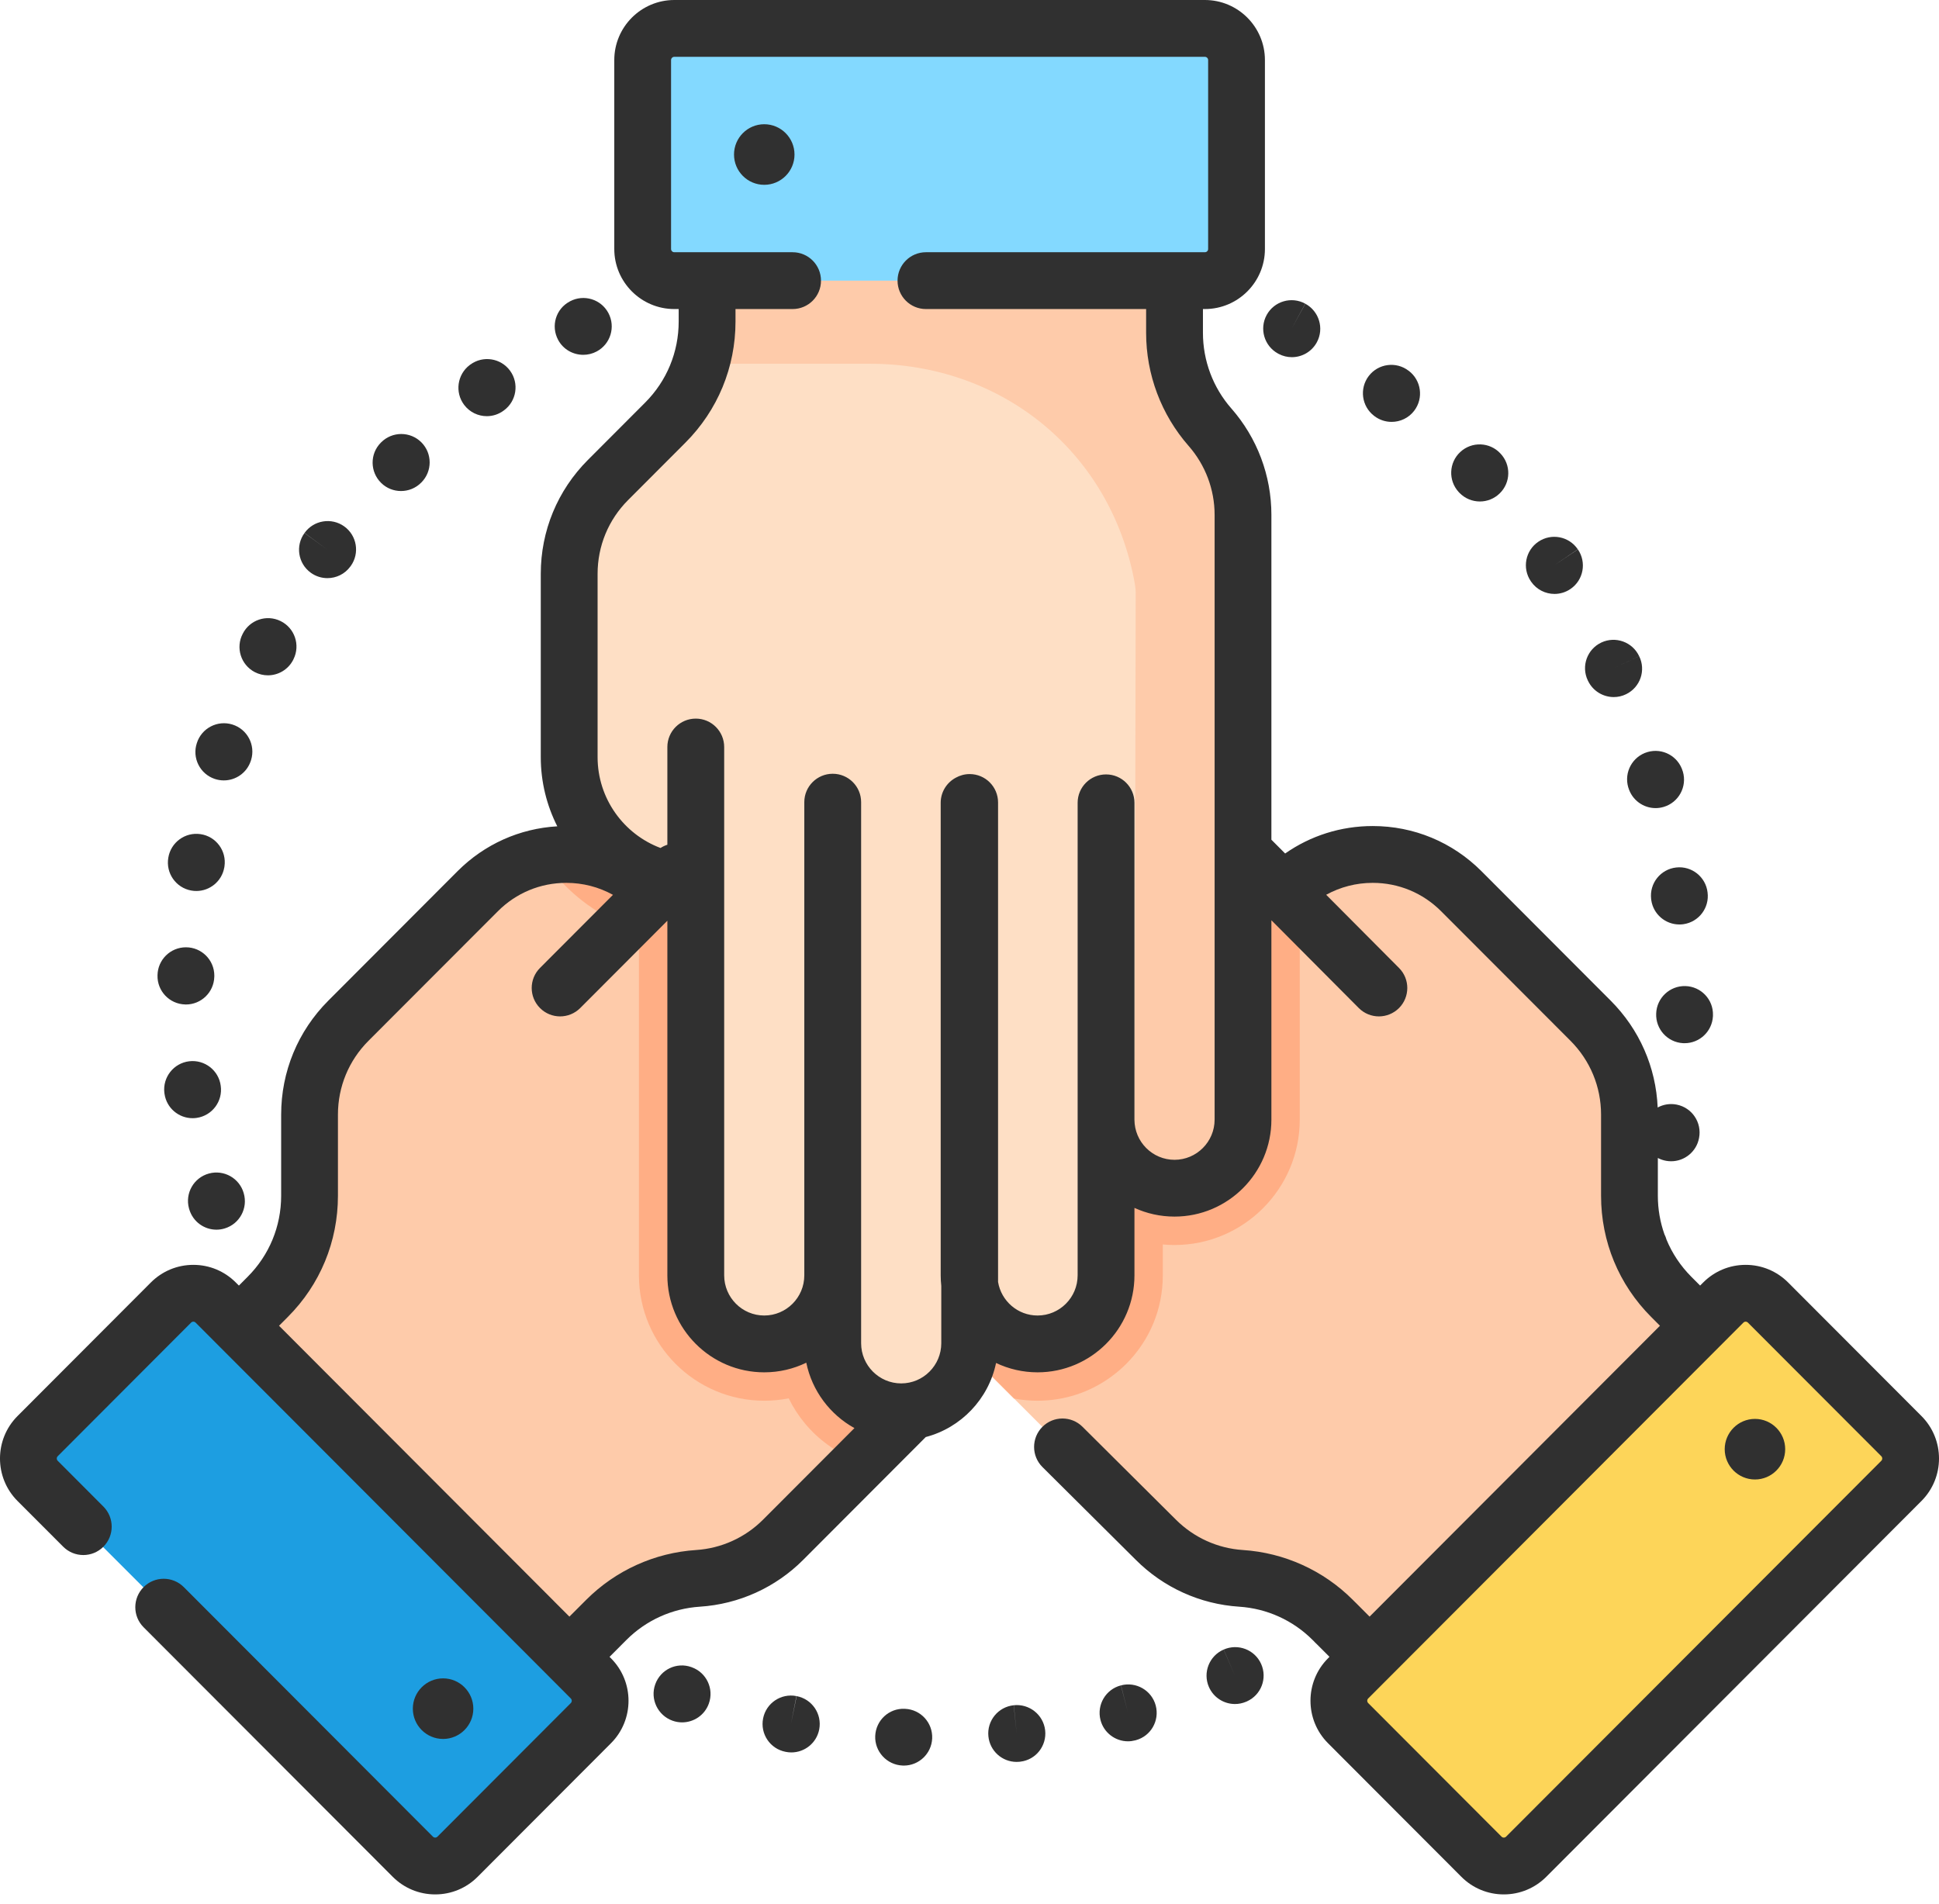 <svg width="56" height="55" viewBox="0 0 56 55" fill="none" xmlns="http://www.w3.org/2000/svg">
<path d="M33.363 44.469L21.012 32.118C20.238 31.344 20.237 30.092 21.009 29.319C21.315 29.014 21.696 28.829 22.093 28.767C22.698 28.669 23.341 28.854 23.809 29.322L20.628 26.142C20.242 25.754 20.047 25.248 20.048 24.742C20.048 24.637 20.056 24.531 20.073 24.426C20.137 24.028 20.321 23.648 20.626 23.342C20.929 23.04 21.303 22.856 21.695 22.791C22.228 22.703 22.789 22.832 23.237 23.182L22.027 21.971C21.64 21.584 21.446 21.076 21.446 20.57C21.445 20.463 21.454 20.355 21.472 20.248C21.535 19.854 21.719 19.475 22.024 19.171C22.329 18.866 22.71 18.681 23.109 18.618C23.713 18.521 24.356 18.706 24.824 19.174L26.21 20.559C25.743 20.092 25.557 19.449 25.655 18.844C25.718 18.447 25.901 18.067 26.208 17.76C26.98 16.989 28.233 16.989 29.007 17.763L37.033 25.79L37.056 25.757C37.463 25.351 37.942 25.061 38.453 24.889C39.716 24.464 41.168 24.754 42.175 25.761L45.918 29.504C46.637 30.223 47.041 31.198 47.042 32.214L47.044 34.555C47.045 35.65 47.481 36.699 48.256 37.474L49.09 38.309L39.545 47.854L38.478 46.788C37.769 46.078 36.826 45.651 35.825 45.586C34.896 45.525 34.022 45.128 33.363 44.469Z" fill="#FECBAA"/>
<path d="M38.924 48.474L49.759 37.639C50.116 37.282 50.695 37.282 51.052 37.639L54.91 41.498C55.267 41.855 55.267 42.434 54.91 42.791L44.076 53.626C43.718 53.983 43.14 53.983 42.783 53.626L38.924 49.767C38.567 49.41 38.567 48.831 38.924 48.474Z" fill="#FDD559"/>
<path d="M22.636 44.47L34.986 32.12C35.761 31.345 35.761 30.093 34.989 29.321C34.683 29.015 34.301 28.83 33.905 28.767C33.3 28.67 32.657 28.855 32.189 29.323L35.37 26.142C35.756 25.756 35.951 25.249 35.95 24.743C35.95 24.638 35.942 24.532 35.925 24.427C35.861 24.029 35.677 23.649 35.372 23.343C35.07 23.041 34.694 22.858 34.303 22.793C33.77 22.704 33.209 22.834 32.761 23.182L33.971 21.972C34.358 21.585 34.552 21.077 34.552 20.571C34.553 20.464 34.544 20.356 34.526 20.25C34.462 19.855 34.278 19.476 33.974 19.172C33.669 18.867 33.288 18.682 32.889 18.619C32.284 18.522 31.642 18.706 31.174 19.174L29.788 20.56C30.255 20.093 30.44 19.45 30.343 18.845C30.281 18.448 30.096 18.068 29.79 17.761C29.018 16.989 27.765 16.99 26.991 17.764L18.965 25.79L18.942 25.759C18.535 25.352 18.056 25.063 17.544 24.89C16.282 24.465 14.83 24.755 13.823 25.762L10.08 29.505C9.361 30.225 8.957 31.199 8.956 32.215L8.953 34.556C8.953 35.651 8.518 36.7 7.743 37.475L6.908 38.31L16.453 47.855L17.52 46.789C18.229 46.08 19.173 45.653 20.173 45.587C21.102 45.526 21.976 45.129 22.636 44.47Z" fill="#FECBAA"/>
<path d="M17.074 48.475L6.239 37.64C5.882 37.283 5.303 37.283 4.946 37.64L1.087 41.499C0.731 41.856 0.731 42.435 1.087 42.792L11.922 53.627C12.28 53.984 12.858 53.984 13.215 53.627L17.074 49.768C17.431 49.411 17.431 48.832 17.074 48.475Z" fill="#1D9EE1"/>
<path d="M35.898 14.87V32.337C35.898 33.432 35.014 34.318 33.921 34.318C33.489 34.318 33.089 34.179 32.763 33.943C32.267 33.584 31.943 32.999 31.943 32.337V36.835C31.943 37.382 31.722 37.877 31.365 38.235C31.29 38.309 31.209 38.378 31.123 38.44C30.797 38.676 30.398 38.815 29.966 38.815C29.538 38.815 29.143 38.68 28.82 38.449C28.381 38.135 28.076 37.646 28.006 37.083V38.795C28.006 39.342 27.783 39.838 27.426 40.196C27.351 40.272 27.267 40.342 27.18 40.405C26.856 40.639 26.458 40.777 26.028 40.777C25.596 40.777 25.196 40.638 24.87 40.401C24.373 40.042 24.049 39.457 24.049 38.795V36.835C24.049 37.495 23.725 38.082 23.229 38.44C22.904 38.676 22.505 38.815 22.072 38.815C20.98 38.815 20.094 37.928 20.094 36.835V25.483L20.056 25.49C19.481 25.49 18.937 25.355 18.454 25.116C17.26 24.524 16.439 23.291 16.439 21.867V16.575C16.439 15.557 16.843 14.583 17.56 13.863L19.214 12.206C19.987 11.431 20.421 10.381 20.421 9.285V8.105H33.921V9.614C33.921 10.617 34.286 11.586 34.947 12.339C35.56 13.039 35.898 13.938 35.898 14.87Z" fill="#FEDFC5"/>
<path d="M34.989 29.321C34.683 29.015 34.301 28.83 33.905 28.767C33.3 28.67 32.657 28.855 32.19 29.323L35.37 26.142C35.757 25.756 35.951 25.249 35.951 24.743C35.951 24.638 35.942 24.532 35.925 24.427C35.862 24.029 35.678 23.649 35.372 23.343C35.07 23.041 34.695 22.858 34.303 22.793C33.77 22.704 33.209 22.834 32.761 23.182L33.972 21.972C34.358 21.585 34.552 21.077 34.552 20.571C34.553 20.464 34.544 20.356 34.526 20.25C34.463 19.855 34.278 19.476 33.975 19.172C33.669 18.867 33.288 18.682 32.889 18.619C32.285 18.522 31.642 18.706 31.174 19.174L29.788 20.56C30.255 20.093 30.441 19.45 30.343 18.845C30.281 18.448 30.097 18.068 29.79 17.761C29.018 16.989 27.765 16.99 26.991 17.764L18.965 25.79L18.942 25.759C18.535 25.352 18.056 25.063 17.544 24.89C16.939 24.686 16.29 24.649 15.667 24.774C16.169 25.533 16.87 26.162 17.725 26.586C17.962 26.703 18.205 26.802 18.453 26.882V36.834C18.453 38.831 20.076 40.456 22.072 40.456C22.311 40.456 22.548 40.433 22.778 40.387C23.036 40.913 23.42 41.377 23.904 41.727C24.204 41.945 24.532 42.113 24.877 42.229L34.986 32.119C35.761 31.345 35.761 30.093 34.989 29.321Z" fill="#FFAE85"/>
<path d="M37.538 32.337V25.352C37.368 25.471 37.206 25.606 37.055 25.758L37.032 25.789L29.006 17.763C28.232 16.989 26.979 16.988 26.207 17.761C25.901 18.067 25.716 18.447 25.654 18.844C25.556 19.449 25.742 20.093 26.209 20.559L24.823 19.174C24.355 18.706 23.713 18.521 23.108 18.619C22.709 18.681 22.328 18.866 22.022 19.171C21.719 19.475 21.535 19.855 21.471 20.249C21.453 20.355 21.444 20.463 21.445 20.571C21.445 21.076 21.639 21.584 22.026 21.971L23.236 23.181C22.788 22.833 22.227 22.703 21.694 22.792C21.302 22.857 20.927 23.04 20.625 23.343C20.319 23.648 20.135 24.028 20.072 24.426C20.055 24.531 20.046 24.637 20.046 24.742C20.046 25.248 20.24 25.755 20.627 26.141L23.807 29.322C23.34 28.854 22.697 28.669 22.092 28.766C21.696 28.829 21.314 29.014 21.009 29.319C20.236 30.092 20.237 31.344 21.011 32.119L29.285 40.393C29.507 40.435 29.735 40.456 29.965 40.456C30.731 40.456 31.465 40.219 32.081 39.771C32.239 39.658 32.388 39.531 32.524 39.395C33.207 38.712 33.583 37.803 33.583 36.835V35.943C33.694 35.954 33.807 35.959 33.92 35.959C35.915 35.958 37.538 34.334 37.538 32.337Z" fill="#FFAE85"/>
<path d="M35.898 14.87V32.337C35.898 33.432 35.014 34.318 33.921 34.318C33.891 34.318 33.86 34.318 33.828 34.316C33.433 34.297 33.067 34.163 32.766 33.944C32.765 33.944 32.765 33.943 32.763 33.943C32.267 33.584 31.943 32.999 31.943 32.337V36.835C31.943 37.382 31.722 37.877 31.365 38.235C31.29 38.309 31.209 38.378 31.123 38.44C30.797 38.676 30.398 38.815 29.966 38.815C29.538 38.815 29.143 38.68 28.82 38.449C28.381 38.135 28.076 37.646 28.006 37.083V38.795C28.006 39.342 27.783 39.838 27.426 40.196C27.351 40.272 27.267 40.342 27.18 40.405C26.856 40.639 26.458 40.777 26.028 40.777C25.596 40.777 25.196 40.638 24.87 40.401C24.373 40.042 24.049 39.457 24.049 38.795V36.835C24.049 37.495 23.725 38.082 23.229 38.44C22.904 38.676 22.505 38.815 22.072 38.815C20.98 38.815 20.094 37.928 20.094 36.835V25.483L20.056 25.49C19.481 25.49 18.937 25.355 18.454 25.116C17.26 24.524 16.439 23.291 16.439 21.867V16.575C16.439 15.557 16.843 14.583 17.56 13.863L19.214 12.206C19.692 11.727 20.041 11.143 20.236 10.506C20.359 10.113 20.421 9.698 20.421 9.285V8.105H33.921V9.614C33.921 9.951 33.957 10.308 34.051 10.634C34.208 11.261 34.515 11.846 34.947 12.339C35.555 13.034 35.898 13.945 35.898 14.87Z" fill="#FEDFC5"/>
<path d="M35.898 14.87V32.337C35.898 33.432 35.014 34.318 33.921 34.318C33.891 34.318 33.86 34.318 33.828 34.316C33.433 34.297 33.067 34.163 32.766 33.944L32.8 17.113C32.8 17.011 32.777 16.85 32.734 16.646C31.979 12.97 28.876 10.506 25.123 10.506H20.236C20.359 10.113 20.421 9.698 20.421 9.285V8.105H33.921V9.614C33.921 9.951 33.957 10.308 34.051 10.634C34.208 11.261 34.515 11.846 34.947 12.339C35.555 13.034 35.898 13.945 35.898 14.87Z" fill="#FECBAA"/>
<path d="M34.798 8.106H19.475C18.97 8.106 18.561 7.696 18.561 7.191V1.735C18.561 1.23 18.97 0.82 19.475 0.82H34.798C35.303 0.82 35.712 1.23 35.712 1.735V7.191C35.712 7.696 35.303 8.106 34.798 8.106Z" fill="#83D9FF"/>
<path d="M23.008 48.988L22.843 49.791L23.002 48.987C22.558 48.899 22.126 49.188 22.039 49.633C21.951 50.078 22.24 50.509 22.685 50.596C22.686 50.597 22.699 50.599 22.7 50.599C22.752 50.609 22.804 50.614 22.855 50.614C23.241 50.614 23.585 50.341 23.66 49.948C23.745 49.502 23.453 49.073 23.008 48.988Z" fill="#303030"/>
<path d="M29.28 49.251L29.362 50.067L29.277 49.252C28.827 49.298 28.499 49.701 28.546 50.151C28.589 50.574 28.945 50.888 29.36 50.888C29.389 50.888 29.417 50.886 29.445 50.884L29.468 50.881C29.917 50.829 30.235 50.424 30.185 49.975C30.134 49.527 29.729 49.204 29.28 49.251Z" fill="#303030"/>
<path d="M26.14 49.355C26.14 49.355 26.128 49.354 26.128 49.354C25.676 49.334 25.298 49.685 25.277 50.137C25.258 50.59 25.613 50.973 26.065 50.993C26.078 50.994 26.091 50.994 26.103 50.994C26.539 50.994 26.902 50.651 26.922 50.211C26.942 49.759 26.593 49.375 26.14 49.355Z" fill="#303030"/>
<path d="M19.978 48.154L19.968 48.15C19.541 47.997 19.076 48.22 18.924 48.647C18.77 49.073 18.997 49.545 19.423 49.698C19.515 49.731 19.608 49.746 19.7 49.746C20.037 49.746 20.352 49.538 20.472 49.203C20.626 48.777 20.404 48.307 19.978 48.154Z" fill="#303030"/>
<path d="M32.376 48.677L32.578 49.472L32.373 48.678C31.934 48.791 31.671 49.238 31.783 49.677C31.878 50.047 32.212 50.293 32.577 50.293C32.645 50.293 32.714 50.284 32.783 50.266C32.786 50.266 32.8 50.262 32.804 50.261C33.24 50.142 33.494 49.695 33.378 49.258C33.262 48.823 32.813 48.563 32.376 48.677Z" fill="#303030"/>
<path d="M35.341 47.643L35.666 48.395L35.339 47.644C34.924 47.825 34.733 48.308 34.914 48.723C35.049 49.032 35.35 49.216 35.667 49.216C35.776 49.216 35.887 49.194 35.994 49.148C35.997 49.146 36.011 49.141 36.014 49.139C36.425 48.953 36.607 48.471 36.423 48.059C36.239 47.646 35.755 47.461 35.341 47.643Z" fill="#303030"/>
<path d="M16.845 10.248C16.976 10.248 17.11 10.217 17.233 10.151C17.633 9.938 17.784 9.441 17.571 9.041C17.358 8.641 16.861 8.49 16.461 8.703L16.452 8.709C16.052 8.922 15.905 9.416 16.119 9.816C16.266 10.092 16.551 10.248 16.845 10.248Z" fill="#303030"/>
<path d="M7.356 19.411C7.478 19.474 7.608 19.505 7.737 19.505C8.032 19.505 8.317 19.345 8.464 19.065L8.478 19.036C8.678 18.63 8.511 18.138 8.104 17.938C7.7 17.739 7.212 17.903 7.01 18.305C6.8 18.705 6.955 19.2 7.356 19.411Z" fill="#303030"/>
<path d="M6.201 22.497C6.288 22.526 6.377 22.54 6.464 22.54C6.806 22.54 7.125 22.325 7.241 21.983L7.252 21.95C7.385 21.517 7.142 21.058 6.709 20.925C6.279 20.793 5.823 21.031 5.686 21.459C5.542 21.887 5.772 22.352 6.201 22.497Z" fill="#303030"/>
<path d="M8.974 16.541C9.12 16.647 9.289 16.698 9.456 16.698C9.71 16.698 9.96 16.581 10.12 16.36L10.131 16.346C10.394 15.977 10.308 15.466 9.941 15.203C9.573 14.94 9.06 15.024 8.796 15.392L9.457 15.878L8.794 15.395C8.527 15.761 8.608 16.275 8.974 16.541Z" fill="#303030"/>
<path d="M14.06 12.02C14.232 12.02 14.405 11.966 14.554 11.853C14.919 11.586 14.998 11.072 14.731 10.707C14.463 10.341 13.95 10.262 13.585 10.529L13.564 10.544C13.204 10.818 13.132 11.334 13.406 11.695C13.567 11.908 13.812 12.02 14.06 12.02Z" fill="#303030"/>
<path d="M5.469 34.937C5.577 35.29 5.901 35.516 6.251 35.516C6.331 35.516 6.413 35.504 6.493 35.479C6.924 35.347 7.167 34.891 7.038 34.459C6.915 34.029 6.468 33.776 6.034 33.894C5.596 34.013 5.339 34.464 5.458 34.901C5.461 34.91 5.466 34.929 5.469 34.937Z" fill="#303030"/>
<path d="M11.582 14.182C11.795 14.182 12.008 14.1 12.169 13.935C12.489 13.615 12.489 13.095 12.169 12.775C11.849 12.455 11.329 12.455 11.009 12.775L10.995 12.789C10.678 13.113 10.685 13.631 11.008 13.948C11.167 14.105 11.375 14.182 11.582 14.182Z" fill="#303030"/>
<path d="M6.375 31.361C6.318 30.915 5.911 30.599 5.464 30.652C5.015 30.706 4.694 31.114 4.747 31.564L4.752 31.597C4.812 32.004 5.162 32.296 5.562 32.296C5.601 32.296 5.641 32.293 5.682 32.287C6.128 32.222 6.438 31.807 6.375 31.361Z" fill="#303030"/>
<path d="M5.345 29.011C5.353 29.011 5.362 29.012 5.37 29.012C5.811 29.012 6.176 28.66 6.189 28.215L6.19 28.18C6.19 27.727 5.823 27.36 5.37 27.36C4.92 27.36 4.555 27.721 4.549 28.17C4.537 28.622 4.893 28.998 5.345 29.011Z" fill="#303030"/>
<path d="M5.525 25.721C5.574 25.73 5.622 25.734 5.67 25.734C6.06 25.734 6.406 25.455 6.477 25.058C6.479 25.047 6.481 25.035 6.483 25.023C6.549 24.574 6.239 24.157 5.791 24.092C5.347 24.026 4.933 24.33 4.861 24.772C4.784 25.217 5.08 25.642 5.525 25.721Z" fill="#303030"/>
<path d="M44.22 16.8C44.379 17.03 44.635 17.154 44.895 17.154C45.056 17.154 45.218 17.107 45.36 17.009C45.733 16.753 45.827 16.242 45.571 15.868L44.889 16.325L45.568 15.865C45.314 15.489 44.804 15.392 44.429 15.646C44.054 15.9 43.956 16.41 44.21 16.785L44.22 16.8Z" fill="#303030"/>
<path d="M48.41 25.055C47.959 25.105 47.635 25.511 47.686 25.962L47.69 25.997C47.749 26.406 48.1 26.701 48.502 26.701C48.54 26.701 48.58 26.699 48.619 26.693C49.064 26.629 49.374 26.22 49.316 25.775C49.264 25.326 48.857 25.004 48.41 25.055Z" fill="#303030"/>
<path d="M47.025 22.74L47.029 22.75C47.134 23.108 47.461 23.34 47.815 23.34C47.892 23.34 47.969 23.329 48.047 23.306C48.482 23.178 48.73 22.722 48.603 22.287L48.599 22.277C48.471 21.842 48.016 21.593 47.581 21.721C47.146 21.849 46.898 22.305 47.025 22.74Z" fill="#303030"/>
<path d="M45.867 19.672C46.01 19.963 46.302 20.133 46.607 20.133C46.727 20.133 46.851 20.106 46.966 20.049C47.373 19.849 47.541 19.36 47.341 18.953L46.598 19.3L47.34 18.952C47.148 18.542 46.66 18.365 46.249 18.557C45.839 18.75 45.662 19.238 45.855 19.648L45.867 19.672Z" fill="#303030"/>
<path d="M42.154 14.238C42.315 14.402 42.527 14.484 42.74 14.484C42.947 14.484 43.154 14.406 43.314 14.249C43.636 13.935 43.643 13.421 43.333 13.097C43.026 12.766 42.508 12.746 42.176 13.053C41.843 13.36 41.822 13.879 42.129 14.212L42.154 14.238Z" fill="#303030"/>
<path d="M48.676 28.48C48.225 28.468 47.848 28.822 47.832 29.272C47.812 29.721 48.157 30.104 48.606 30.129C48.622 30.13 48.637 30.13 48.653 30.13C49.084 30.13 49.446 29.792 49.471 29.355L49.472 29.321C49.485 28.869 49.129 28.493 48.676 28.48Z" fill="#303030"/>
<path d="M36.908 10.21L36.928 10.221C37.05 10.286 37.182 10.316 37.311 10.316C37.602 10.316 37.885 10.159 38.033 9.883C38.247 9.486 38.096 8.988 37.7 8.773L37.303 9.491L37.697 8.771C37.3 8.553 36.801 8.699 36.583 9.096C36.366 9.493 36.511 9.992 36.908 10.21Z" fill="#303030"/>
<path d="M39.683 12.009L39.696 12.019C39.844 12.131 40.018 12.185 40.191 12.185C40.439 12.185 40.684 12.074 40.845 11.861C41.119 11.5 41.048 10.985 40.687 10.711L40.682 10.708C40.323 10.432 39.808 10.499 39.532 10.858C39.256 11.218 39.324 11.733 39.683 12.009Z" fill="#303030"/>
<path d="M55.494 40.899L51.643 37.041C51.315 36.713 50.88 36.532 50.416 36.532C49.953 36.532 49.517 36.713 49.19 37.041L49.101 37.13L48.848 36.877C48.536 36.564 48.294 36.2 48.13 35.803C48.115 35.75 48.096 35.699 48.071 35.651C47.946 35.298 47.88 34.922 47.88 34.536V33.445C47.955 33.485 48.037 33.513 48.124 33.528C48.171 33.536 48.218 33.54 48.264 33.54C48.653 33.54 48.997 33.262 49.07 32.868C49.157 32.424 48.87 31.993 48.426 31.904C48.23 31.865 48.037 31.899 47.875 31.987C47.825 30.822 47.348 29.733 46.519 28.902L42.784 25.16C41.945 24.321 40.831 23.858 39.645 23.858C38.727 23.858 37.853 24.136 37.116 24.651L36.719 24.253V14.87C36.719 13.739 36.309 12.648 35.563 11.798C35.033 11.194 34.742 10.418 34.742 9.613V8.926H34.798C35.754 8.926 36.532 8.148 36.532 7.191V1.735C36.532 0.778 35.754 0 34.798 0H19.475C18.519 0 17.741 0.778 17.741 1.735V7.191C17.741 8.148 18.519 8.926 19.475 8.926H19.601V9.286C19.601 10.17 19.257 11.002 18.633 11.627L16.979 13.284C16.102 14.163 15.618 15.331 15.618 16.575V21.867C15.618 22.586 15.791 23.265 16.095 23.866C15.007 23.929 13.993 24.383 13.216 25.16L9.481 28.902C8.603 29.782 8.12 30.951 8.12 32.193V34.536C8.12 35.421 7.776 36.252 7.152 36.877L6.902 37.128C6.901 37.129 6.9 37.129 6.899 37.13L6.81 37.041C6.483 36.713 6.047 36.532 5.584 36.532C5.121 36.532 4.685 36.713 4.357 37.041L0.506 40.899C-0.169 41.575 -0.169 42.675 0.506 43.352L1.825 44.672C2.145 44.993 2.665 44.994 2.985 44.674C3.306 44.353 3.306 43.834 2.986 43.513L1.668 42.192C1.63 42.155 1.63 42.095 1.668 42.058L5.519 38.2C5.555 38.164 5.613 38.164 5.649 38.2L6.319 38.871H6.319L15.461 48.028L16.485 49.055C16.522 49.092 16.522 49.152 16.485 49.189L12.634 53.047C12.598 53.083 12.539 53.083 12.503 53.047L5.309 45.84C4.989 45.519 4.469 45.518 4.149 45.838C3.828 46.159 3.827 46.678 4.147 46.999L11.342 54.206C11.67 54.534 12.106 54.715 12.569 54.715C13.032 54.715 13.468 54.534 13.795 54.206L17.646 50.348C18.321 49.672 18.321 48.572 17.646 47.896L17.604 47.854L18.09 47.367C18.657 46.798 19.411 46.457 20.212 46.405C21.34 46.332 22.401 45.851 23.199 45.05L26.737 41.505C27.757 41.237 28.551 40.406 28.767 39.366C29.131 39.539 29.537 39.636 29.966 39.636C31.509 39.636 32.764 38.38 32.764 36.835V34.887C33.117 35.048 33.508 35.138 33.921 35.138C35.464 35.138 36.719 33.882 36.719 32.337V26.579L39.242 29.114C39.402 29.275 39.613 29.356 39.824 29.356C40.033 29.356 40.242 29.276 40.403 29.117C40.723 28.797 40.725 28.278 40.405 27.957L38.301 25.843C38.709 25.619 39.167 25.499 39.645 25.499C40.392 25.499 41.094 25.79 41.622 26.32L45.358 30.061C45.926 30.631 46.24 31.388 46.24 32.193V34.536C46.24 35.859 46.754 37.102 47.687 38.036L47.941 38.291L46.751 39.483L39.555 46.692L39.154 46.29C39.149 46.287 39.146 46.282 39.141 46.278L39.071 46.208C38.221 45.357 37.093 44.846 35.894 44.768C35.165 44.72 34.479 44.409 33.96 43.89L31.264 41.209C30.943 40.889 30.423 40.89 30.104 41.212C29.785 41.533 29.786 42.053 30.107 42.372L32.801 45.05C33.599 45.851 34.66 46.332 35.788 46.405C36.589 46.457 37.343 46.798 37.91 47.367L37.95 47.406C37.971 47.431 37.994 47.453 38.018 47.475L38.396 47.853L38.354 47.896C37.679 48.572 37.679 49.672 38.354 50.348L42.205 54.206C42.532 54.534 42.968 54.715 43.431 54.715C43.894 54.715 44.33 54.534 44.658 54.206L55.494 43.351C56.169 42.675 56.169 41.575 55.494 40.899ZM48.43 32.742L48.415 32.739L48.265 32.709L48.43 32.742ZM22.038 43.891C21.521 44.409 20.835 44.72 20.106 44.768C18.907 44.846 17.779 45.357 16.929 46.208L16.445 46.692L16.009 46.256C16.004 46.25 15.998 46.244 15.993 46.239L8.059 38.291L8.313 38.036C9.246 37.102 9.76 35.859 9.76 34.536V32.193C9.76 31.388 10.073 30.631 10.642 30.061L14.378 26.32C14.906 25.79 15.608 25.499 16.355 25.499C16.834 25.499 17.294 25.619 17.703 25.845L15.596 27.956C15.276 28.276 15.276 28.796 15.597 29.116C15.757 29.276 15.967 29.356 16.176 29.356C16.387 29.356 16.597 29.275 16.757 29.115L19.274 26.593V36.835C19.274 38.38 20.529 39.636 22.072 39.636C22.507 39.636 22.919 39.536 23.286 39.358C23.453 40.171 23.972 40.857 24.677 41.247L22.038 43.891ZM35.079 32.337C35.079 32.977 34.559 33.498 33.921 33.498C33.283 33.498 32.764 32.977 32.764 32.337V23.187C32.764 22.734 32.397 22.367 31.944 22.367C31.49 22.367 31.123 22.734 31.123 23.187V36.835C31.123 37.475 30.604 37.995 29.966 37.995C29.393 37.995 28.917 37.576 28.825 37.027V23.178C28.825 22.724 28.458 22.357 28.005 22.357C27.859 22.357 27.722 22.396 27.604 22.462C27.344 22.601 27.168 22.873 27.168 23.187V36.835C27.168 36.939 27.174 37.041 27.185 37.142V38.795C27.185 39.435 26.666 39.956 26.027 39.956C25.39 39.956 24.87 39.435 24.87 38.795V23.168C24.87 22.715 24.503 22.348 24.05 22.348C23.597 22.348 23.229 22.715 23.229 23.168V36.835C23.229 37.475 22.71 37.995 22.072 37.995C21.434 37.995 20.915 37.475 20.915 36.835V21.576C20.915 21.122 20.547 20.755 20.095 20.755C19.641 20.755 19.274 21.122 19.274 21.576V24.398C19.206 24.42 19.139 24.451 19.077 24.492C18.016 24.094 17.259 23.067 17.259 21.867V16.575C17.259 15.769 17.572 15.012 18.14 14.443L19.794 12.786C20.728 11.851 21.242 10.608 21.242 9.286V8.926H22.891C23.344 8.926 23.711 8.559 23.711 8.106C23.711 7.652 23.344 7.285 22.891 7.285H19.475C19.423 7.285 19.381 7.243 19.381 7.191V1.735C19.381 1.683 19.423 1.641 19.475 1.641H34.797C34.85 1.641 34.892 1.683 34.892 1.735V7.191C34.892 7.244 34.85 7.285 34.797 7.285H26.742C26.289 7.285 25.922 7.652 25.922 8.106C25.922 8.559 26.289 8.926 26.742 8.926H33.101V9.613C33.101 10.817 33.537 11.977 34.33 12.881C34.812 13.431 35.079 14.138 35.079 14.87V32.337ZM54.333 42.192L43.497 53.047C43.479 53.065 43.457 53.074 43.431 53.074C43.406 53.074 43.384 53.065 43.366 53.047L39.515 49.189C39.478 49.152 39.478 49.092 39.515 49.055L40.135 48.434L40.136 48.433L46.426 42.132L50.351 38.2C50.387 38.164 50.445 38.164 50.481 38.2L54.333 42.058C54.37 42.095 54.37 42.155 54.333 42.192Z" fill="#303030"/>
<path d="M22.072 3.588C21.59 3.588 21.199 3.981 21.199 4.463C21.199 4.946 21.59 5.338 22.072 5.338C22.554 5.338 22.946 4.946 22.946 4.463C22.946 3.981 22.554 3.588 22.072 3.588Z" fill="#303030"/>
<path d="M50.685 40.981C50.203 40.981 49.811 41.374 49.811 41.856C49.811 42.339 50.203 42.731 50.685 42.731C51.166 42.731 51.558 42.339 51.558 41.856C51.558 41.374 51.166 40.981 50.685 40.981Z" fill="#303030"/>
<path d="M13.67 49.35C13.67 48.868 13.278 48.475 12.797 48.475C12.315 48.475 11.923 48.868 11.923 49.35C11.923 49.833 12.315 50.225 12.797 50.225C13.278 50.225 13.67 49.833 13.67 49.35Z" fill="#303030"/>
</svg>
